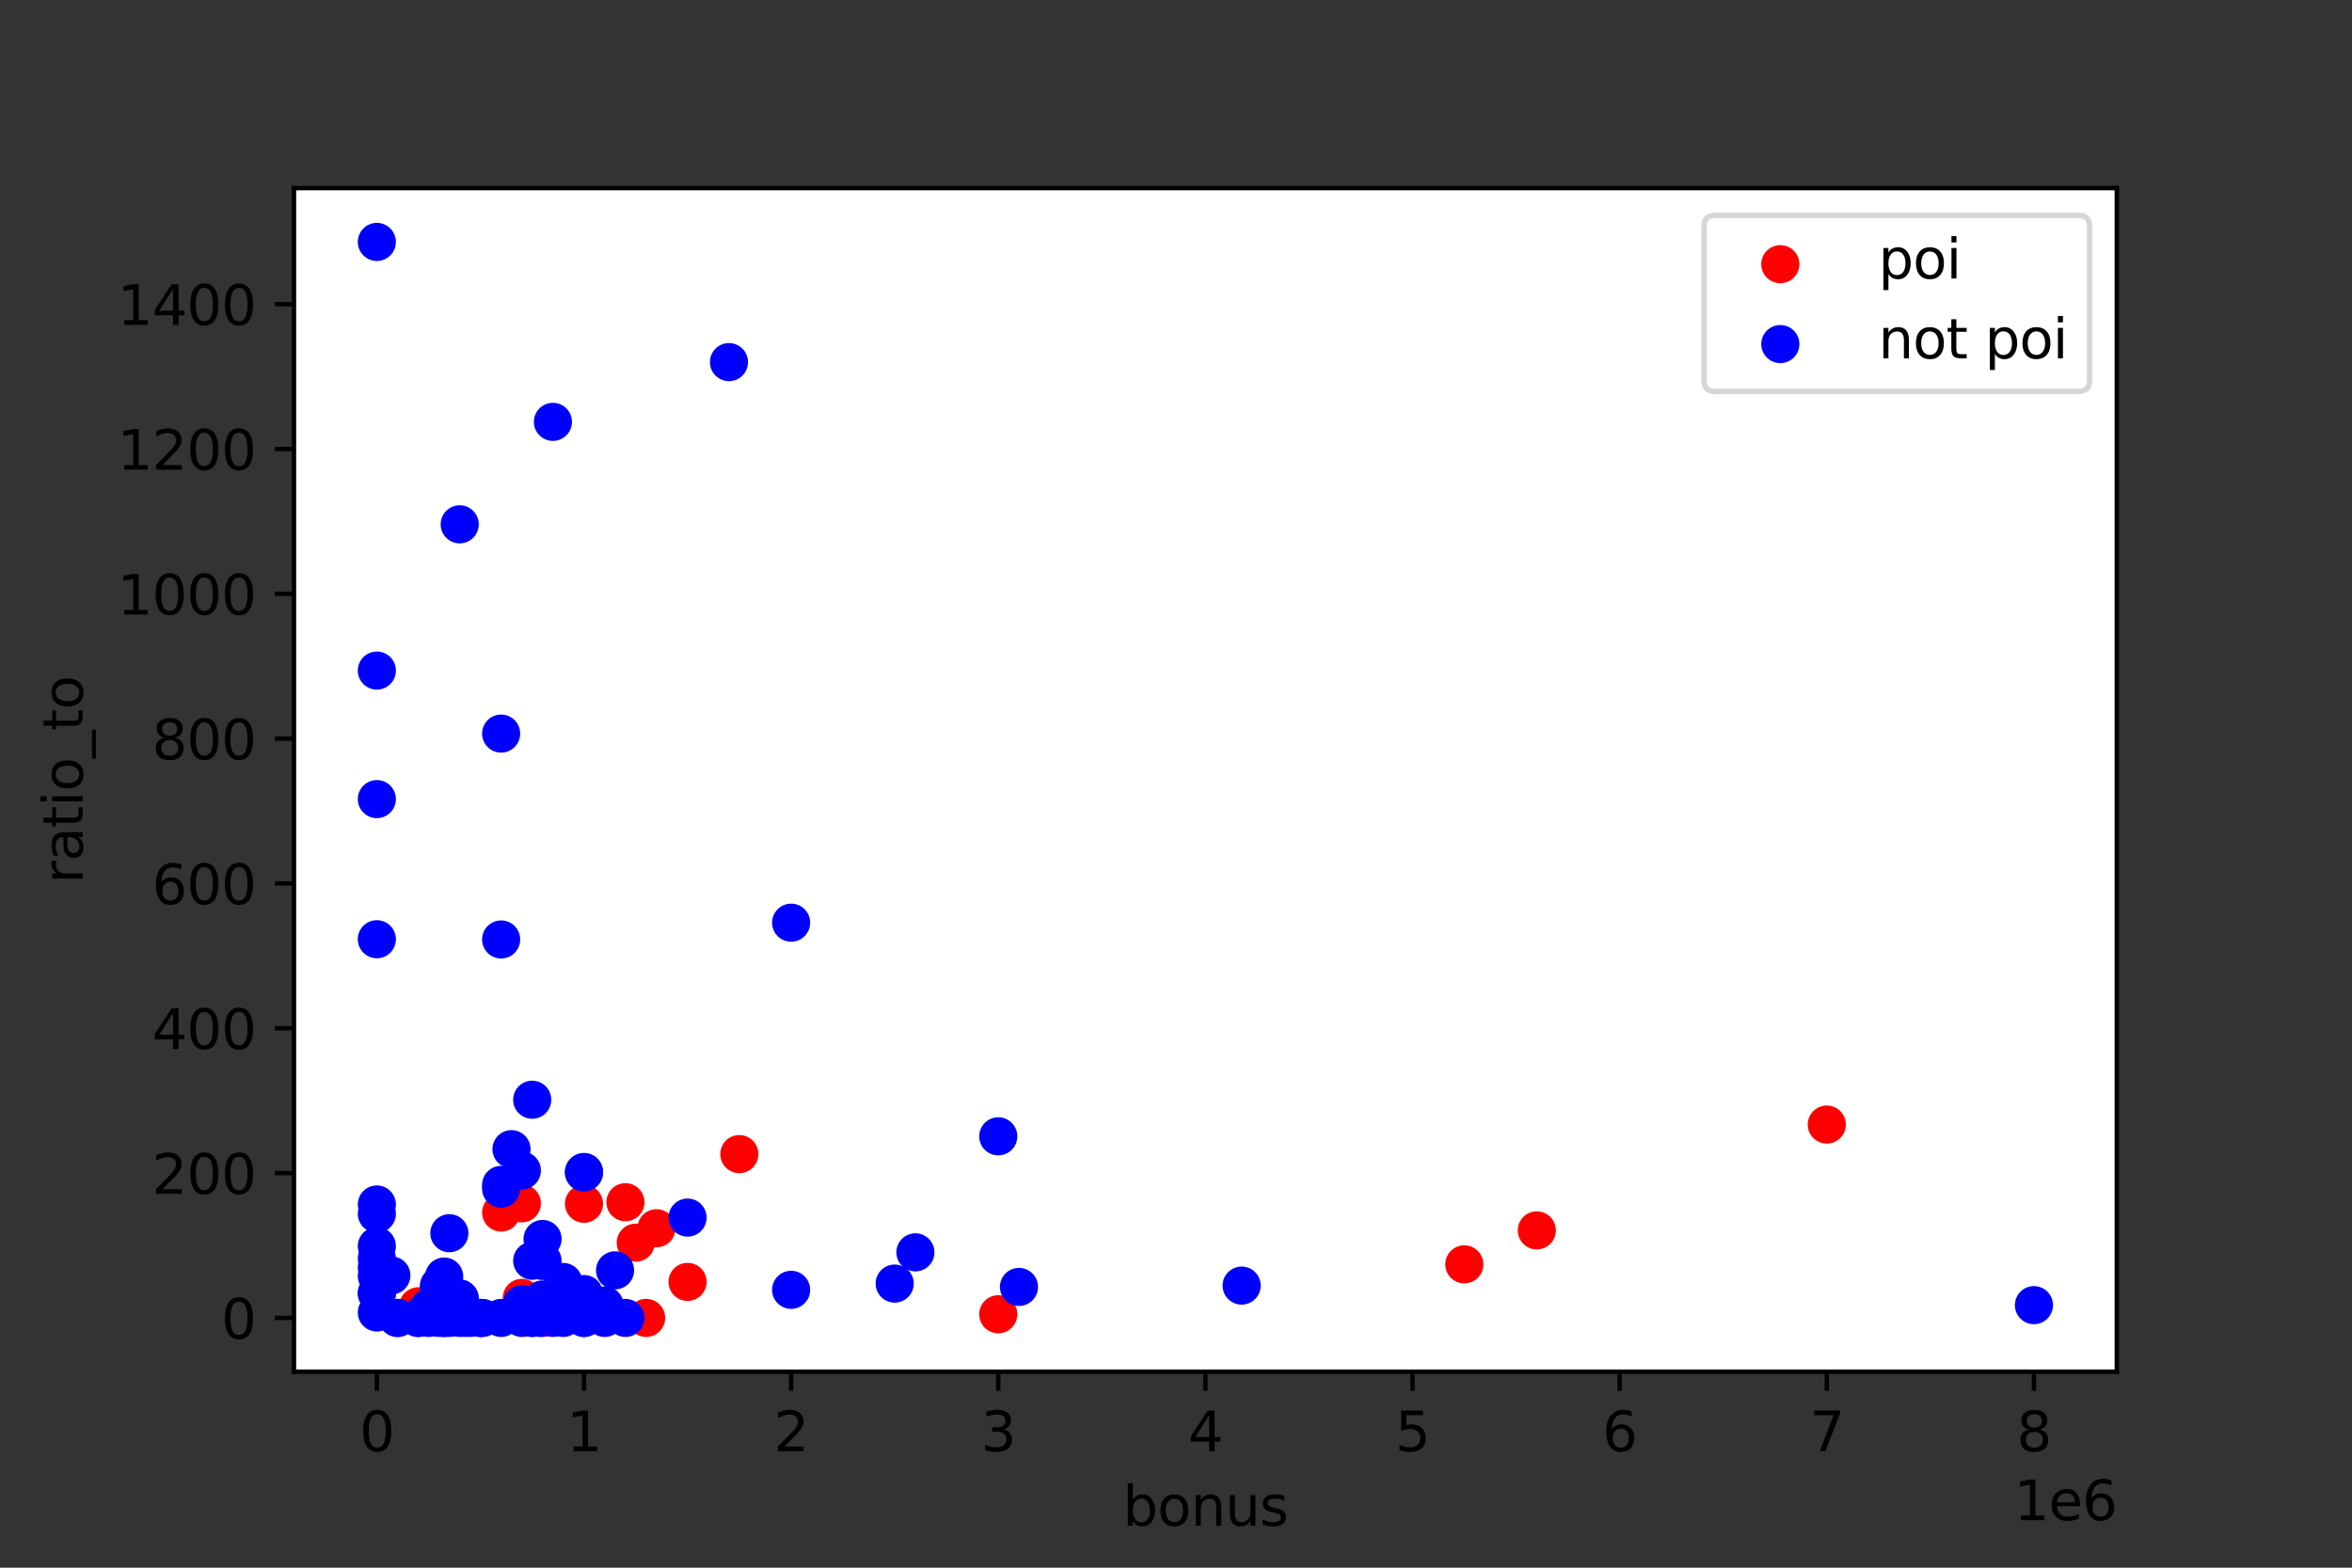 <?xml version="1.0" encoding="utf-8" standalone="no"?>
<!DOCTYPE svg PUBLIC "-//W3C//DTD SVG 1.1//EN"
  "http://www.w3.org/Graphics/SVG/1.1/DTD/svg11.dtd">
<svg height="288pt" version="1.1" viewBox="0 0 432 288" width="432pt" xmlns="http://www.w3.org/2000/svg" xmlns:xlink="http://www.w3.org/1999/xlink">
 <rect x="0" y="0" width="432" height="288" fill="#333333" stroke="none"/>
 <defs>
  <style type="text/css">*{stroke-linecap:butt;stroke-linejoin:round;}</style>
 </defs>
 <g id="figure_1">
  <g id="patch_1">
   <path d="M 0 288 
L 432 288 
L 432 0 
L 0 0 
z
" style="fill:none;"/>
  </g>
  <g id="axes_1">
   <g id="patch_2">
    <path d="M 54 252 
L 388.8 252 
L 388.8 34.56 
L 54 34.56 
z
" style="fill:#ffffff;"/>
   </g>
   <g id="PathCollection_1">
    <defs>
     <path d="M 0 3 
C 0.796 3 1.559 2.684 2.121 2.121 
C 2.684 1.559 3 0.796 3 0 
C 3 -0.796 2.684 -1.559 2.121 -2.121 
C 1.559 -2.684 0.796 -3 0 -3 
C -0.796 -3 -1.559 -2.684 -2.121 -2.121 
C -2.684 -1.559 -3 -0.796 -3 0 
C -3 0.796 -2.684 1.559 -2.121 2.121 
C -1.559 2.684 -0.796 3 0 3 
z
" id="md921c33879" style="stroke:#ff0000;"/>
    </defs>
    <g clip-path="url(#pd589faa7a1)">
     <use style="fill:#ff0000;stroke:#ff0000;" x="268.957" xlink:href="#md921c33879" y="232.274"/>
     <use style="fill:#ff0000;stroke:#ff0000;" x="120.58" xlink:href="#md921c33879" y="225.639"/>
     <use style="fill:#ff0000;stroke:#ff0000;" x="116.775" xlink:href="#md921c33879" y="228.293"/>
     <use style="fill:#ff0000;stroke:#ff0000;" x="107.264" xlink:href="#md921c33879" y="221.143"/>
     <use style="fill:#ff0000;stroke:#ff0000;" x="114.873" xlink:href="#md921c33879" y="220.857"/>
     <use style="fill:#ff0000;stroke:#ff0000;" x="183.355" xlink:href="#md921c33879" y="241.441"/>
     <use style="fill:#ff0000;stroke:#ff0000;" x="118.677" xlink:href="#md921c33879" y="242.116"/>
     <use style="fill:#ff0000;stroke:#ff0000;" x="92.045" xlink:href="#md921c33879" y="222.761"/>
     <use style="fill:#ff0000;stroke:#ff0000;" x="126.286" xlink:href="#md921c33879" y="235.497"/>
     <use style="fill:#ff0000;stroke:#ff0000;" x="95.85" xlink:href="#md921c33879" y="221.063"/>
     <use style="fill:#ff0000;stroke:#ff0000;" x="99.655" xlink:href="#md921c33879" y="242.116"/>
     <use style="fill:#ff0000;stroke:#ff0000;" x="335.536" xlink:href="#md921c33879" y="206.591"/>
     <use style="fill:#ff0000;stroke:#ff0000;" x="135.798" xlink:href="#md921c33879" y="212.02"/>
     <use style="fill:#ff0000;stroke:#ff0000;" x="95.85" xlink:href="#md921c33879" y="238.436"/>
     <use style="fill:#ff0000;stroke:#ff0000;" x="76.827" xlink:href="#md921c33879" y="239.978"/>
     <use style="fill:#ff0000;stroke:#ff0000;" x="282.273" xlink:href="#md921c33879" y="226.034"/>
    </g>
   </g>
   <g id="PathCollection_2">
    <defs>
     <path d="M 0 3 
C 0.796 3 1.559 2.684 2.121 2.121 
C 2.684 1.559 3 0.796 3 0 
C 3 -0.796 2.684 -1.559 2.121 -2.121 
C 1.559 -2.684 0.796 -3 0 -3 
C -0.796 -3 -1.559 -2.684 -2.121 -2.121 
C -2.684 -1.559 -3 -0.796 -3 0 
C -3 0.796 -2.684 1.559 -2.121 2.121 
C -1.559 2.684 -0.796 3 0 3 
z
" id="m3e1bf0d4ea" style="stroke:#0000ff;"/>
    </defs>
    <g clip-path="url(#pd589faa7a1)">
     <use style="fill:#0000ff;stroke:#0000ff;" x="228.058" xlink:href="#m3e1bf0d4ea" y="236.177"/>
     <use style="fill:#0000ff;stroke:#0000ff;" x="114.873" xlink:href="#m3e1bf0d4ea" y="242.116"/>
     <use style="fill:#0000ff;stroke:#0000ff;" x="84.436" xlink:href="#m3e1bf0d4ea" y="242.116"/>
     <use style="fill:#0000ff;stroke:#0000ff;" x="95.85" xlink:href="#m3e1bf0d4ea" y="239.595"/>
     <use style="fill:#0000ff;stroke:#0000ff;" x="78.73" xlink:href="#m3e1bf0d4ea" y="242.116"/>
     <use style="fill:#0000ff;stroke:#0000ff;" x="69.218" xlink:href="#m3e1bf0d4ea" y="172.545"/>
     <use style="fill:#0000ff;stroke:#0000ff;" x="107.264" xlink:href="#m3e1bf0d4ea" y="215.395"/>
     <use style="fill:#0000ff;stroke:#0000ff;" x="101.557" xlink:href="#m3e1bf0d4ea" y="77.5"/>
     <use style="fill:#0000ff;stroke:#0000ff;" x="69.218" xlink:href="#m3e1bf0d4ea" y="44.444"/>
     <use style="fill:#0000ff;stroke:#0000ff;" x="88.241" xlink:href="#m3e1bf0d4ea" y="242.116"/>
     <use style="fill:#0000ff;stroke:#0000ff;" x="97.752" xlink:href="#m3e1bf0d4ea" y="242.116"/>
     <use style="fill:#0000ff;stroke:#0000ff;" x="103.459" xlink:href="#m3e1bf0d4ea" y="235.516"/>
     <use style="fill:#0000ff;stroke:#0000ff;" x="80.632" xlink:href="#m3e1bf0d4ea" y="236.187"/>
     <use style="fill:#0000ff;stroke:#0000ff;" x="99.655" xlink:href="#m3e1bf0d4ea" y="238.724"/>
     <use style="fill:#0000ff;stroke:#0000ff;" x="81.583" xlink:href="#m3e1bf0d4ea" y="242.116"/>
     <use style="fill:#0000ff;stroke:#0000ff;" x="92.045" xlink:href="#m3e1bf0d4ea" y="218.372"/>
     <use style="fill:#0000ff;stroke:#0000ff;" x="99.655" xlink:href="#m3e1bf0d4ea" y="227.61"/>
     <use style="fill:#0000ff;stroke:#0000ff;" x="85.388" xlink:href="#m3e1bf0d4ea" y="242.116"/>
     <use style="fill:#0000ff;stroke:#0000ff;" x="92.045" xlink:href="#m3e1bf0d4ea" y="217.678"/>
     <use style="fill:#0000ff;stroke:#0000ff;" x="107.264" xlink:href="#m3e1bf0d4ea" y="242.116"/>
     <use style="fill:#0000ff;stroke:#0000ff;" x="71.881" xlink:href="#m3e1bf0d4ea" y="234.312"/>
     <use style="fill:#0000ff;stroke:#0000ff;" x="99.655" xlink:href="#m3e1bf0d4ea" y="231.656"/>
     <use style="fill:#0000ff;stroke:#0000ff;" x="97.752" xlink:href="#m3e1bf0d4ea" y="202.032"/>
     <use style="fill:#0000ff;stroke:#0000ff;" x="76.827" xlink:href="#m3e1bf0d4ea" y="242.116"/>
     <use style="fill:#0000ff;stroke:#0000ff;" x="82.534" xlink:href="#m3e1bf0d4ea" y="242.116"/>
     <use style="fill:#0000ff;stroke:#0000ff;" x="164.332" xlink:href="#m3e1bf0d4ea" y="235.807"/>
     <use style="fill:#0000ff;stroke:#0000ff;" x="82.534" xlink:href="#m3e1bf0d4ea" y="226.553"/>
     <use style="fill:#0000ff;stroke:#0000ff;" x="145.309" xlink:href="#m3e1bf0d4ea" y="169.508"/>
     <use style="fill:#0000ff;stroke:#0000ff;" x="88.616" xlink:href="#m3e1bf0d4ea" y="242.116"/>
     <use style="fill:#0000ff;stroke:#0000ff;" x="101.557" xlink:href="#m3e1bf0d4ea" y="241.087"/>
     <use style="fill:#0000ff;stroke:#0000ff;" x="97.752" xlink:href="#m3e1bf0d4ea" y="242.116"/>
     <use style="fill:#0000ff;stroke:#0000ff;" x="112.97" xlink:href="#m3e1bf0d4ea" y="233.374"/>
     <use style="fill:#0000ff;stroke:#0000ff;" x="69.218" xlink:href="#m3e1bf0d4ea" y="231.227"/>
     <use style="fill:#0000ff;stroke:#0000ff;" x="69.218" xlink:href="#m3e1bf0d4ea" y="232.843"/>
     <use style="fill:#0000ff;stroke:#0000ff;" x="95.85" xlink:href="#m3e1bf0d4ea" y="242.116"/>
     <use style="fill:#0000ff;stroke:#0000ff;" x="133.895" xlink:href="#m3e1bf0d4ea" y="66.526"/>
     <use style="fill:#0000ff;stroke:#0000ff;" x="69.218" xlink:href="#m3e1bf0d4ea" y="221.276"/>
     <use style="fill:#0000ff;stroke:#0000ff;" x="69.218" xlink:href="#m3e1bf0d4ea" y="222.988"/>
     <use style="fill:#0000ff;stroke:#0000ff;" x="69.218" xlink:href="#m3e1bf0d4ea" y="241.115"/>
     <use style="fill:#0000ff;stroke:#0000ff;" x="69.218" xlink:href="#m3e1bf0d4ea" y="228.92"/>
     <use style="fill:#0000ff;stroke:#0000ff;" x="78.73" xlink:href="#m3e1bf0d4ea" y="240.31"/>
     <use style="fill:#0000ff;stroke:#0000ff;" x="84.436" xlink:href="#m3e1bf0d4ea" y="238.533"/>
     <use style="fill:#0000ff;stroke:#0000ff;" x="107.264" xlink:href="#m3e1bf0d4ea" y="237.732"/>
     <use style="fill:#0000ff;stroke:#0000ff;" x="187.159" xlink:href="#m3e1bf0d4ea" y="236.422"/>
     <use style="fill:#0000ff;stroke:#0000ff;" x="373.582" xlink:href="#m3e1bf0d4ea" y="239.767"/>
     <use style="fill:#0000ff;stroke:#0000ff;" x="107.264" xlink:href="#m3e1bf0d4ea" y="215.303"/>
     <use style="fill:#0000ff;stroke:#0000ff;" x="76.827" xlink:href="#m3e1bf0d4ea" y="242.116"/>
     <use style="fill:#0000ff;stroke:#0000ff;" x="69.218" xlink:href="#m3e1bf0d4ea" y="146.805"/>
     <use style="fill:#0000ff;stroke:#0000ff;" x="103.459" xlink:href="#m3e1bf0d4ea" y="242.116"/>
     <use style="fill:#0000ff;stroke:#0000ff;" x="111.068" xlink:href="#m3e1bf0d4ea" y="239.834"/>
     <use style="fill:#0000ff;stroke:#0000ff;" x="69.218" xlink:href="#m3e1bf0d4ea" y="123.193"/>
     <use style="fill:#0000ff;stroke:#0000ff;" x="168.136" xlink:href="#m3e1bf0d4ea" y="230.068"/>
     <use style="fill:#0000ff;stroke:#0000ff;" x="92.045" xlink:href="#m3e1bf0d4ea" y="134.767"/>
     <use style="fill:#0000ff;stroke:#0000ff;" x="81.583" xlink:href="#m3e1bf0d4ea" y="242.116"/>
     <use style="fill:#0000ff;stroke:#0000ff;" x="111.068" xlink:href="#m3e1bf0d4ea" y="242.116"/>
     <use style="fill:#0000ff;stroke:#0000ff;" x="84.436" xlink:href="#m3e1bf0d4ea" y="96.323"/>
     <use style="fill:#0000ff;stroke:#0000ff;" x="97.752" xlink:href="#m3e1bf0d4ea" y="231.616"/>
     <use style="fill:#0000ff;stroke:#0000ff;" x="107.264" xlink:href="#m3e1bf0d4ea" y="242.116"/>
     <use style="fill:#0000ff;stroke:#0000ff;" x="80.632" xlink:href="#m3e1bf0d4ea" y="242.116"/>
     <use style="fill:#0000ff;stroke:#0000ff;" x="84.436" xlink:href="#m3e1bf0d4ea" y="238.685"/>
     <use style="fill:#0000ff;stroke:#0000ff;" x="69.218" xlink:href="#m3e1bf0d4ea" y="234.401"/>
     <use style="fill:#0000ff;stroke:#0000ff;" x="69.218" xlink:href="#m3e1bf0d4ea" y="237.58"/>
     <use style="fill:#0000ff;stroke:#0000ff;" x="73.023" xlink:href="#m3e1bf0d4ea" y="242.116"/>
     <use style="fill:#0000ff;stroke:#0000ff;" x="145.309" xlink:href="#m3e1bf0d4ea" y="236.954"/>
     <use style="fill:#0000ff;stroke:#0000ff;" x="93.948" xlink:href="#m3e1bf0d4ea" y="211.114"/>
     <use style="fill:#0000ff;stroke:#0000ff;" x="92.045" xlink:href="#m3e1bf0d4ea" y="172.589"/>
     <use style="fill:#0000ff;stroke:#0000ff;" x="69.218" xlink:href="#m3e1bf0d4ea" y="237.586"/>
     <use style="fill:#0000ff;stroke:#0000ff;" x="126.286" xlink:href="#m3e1bf0d4ea" y="223.684"/>
     <use style="fill:#0000ff;stroke:#0000ff;" x="88.241" xlink:href="#m3e1bf0d4ea" y="242.116"/>
     <use style="fill:#0000ff;stroke:#0000ff;" x="73.023" xlink:href="#m3e1bf0d4ea" y="242.116"/>
     <use style="fill:#0000ff;stroke:#0000ff;" x="95.85" xlink:href="#m3e1bf0d4ea" y="215.031"/>
     <use style="fill:#0000ff;stroke:#0000ff;" x="92.045" xlink:href="#m3e1bf0d4ea" y="242.116"/>
     <use style="fill:#0000ff;stroke:#0000ff;" x="80.632" xlink:href="#m3e1bf0d4ea" y="236.554"/>
     <use style="fill:#0000ff;stroke:#0000ff;" x="99.227" xlink:href="#m3e1bf0d4ea" y="242.116"/>
     <use style="fill:#0000ff;stroke:#0000ff;" x="101.557" xlink:href="#m3e1bf0d4ea" y="242.116"/>
     <use style="fill:#0000ff;stroke:#0000ff;" x="81.583" xlink:href="#m3e1bf0d4ea" y="234.515"/>
     <use style="fill:#0000ff;stroke:#0000ff;" x="183.355" xlink:href="#m3e1bf0d4ea" y="208.755"/>
     <use style="fill:#0000ff;stroke:#0000ff;" x="86.339" xlink:href="#m3e1bf0d4ea" y="242.116"/>
    </g>
   </g>
   <g id="matplotlib.axis_1">
    <g id="xtick_1">
     <g id="line2d_1">
      <defs>
       <path d="M 0 0 
L 0 3.5 
" id="m3ff1ecad33" style="stroke:#000000;stroke-width:0.8;"/>
      </defs>
      <g>
       <use style="stroke:#000000;stroke-width:0.8;" x="69.218" xlink:href="#m3ff1ecad33" y="252"/>
      </g>
     </g>
     <g id="text_1">
      <!-- 0 -->
      <g transform="translate(66.037 266.598)scale(0.1 -0.1)">
       <defs>
        <path d="M 2034 4250 
Q 1547 4250 1301 3770 
Q 1056 3291 1056 2328 
Q 1056 1369 1301 889 
Q 1547 409 2034 409 
Q 2525 409 2770 889 
Q 3016 1369 3016 2328 
Q 3016 3291 2770 3770 
Q 2525 4250 2034 4250 
z
M 2034 4750 
Q 2819 4750 3233 4129 
Q 3647 3509 3647 2328 
Q 3647 1150 3233 529 
Q 2819 -91 2034 -91 
Q 1250 -91 836 529 
Q 422 1150 422 2328 
Q 422 3509 836 4129 
Q 1250 4750 2034 4750 
z
" id="DejaVuSans-30" transform="scale(0.016)"/>
       </defs>
       <use xlink:href="#DejaVuSans-30"/>
      </g>
     </g>
    </g>
    <g id="xtick_2">
     <g id="line2d_2">
      <g>
       <use style="stroke:#000000;stroke-width:0.8;" x="107.264" xlink:href="#m3ff1ecad33" y="252"/>
      </g>
     </g>
     <g id="text_2">
      <!-- 1 -->
      <g transform="translate(104.082 266.598)scale(0.1 -0.1)">
       <defs>
        <path d="M 794 531 
L 1825 531 
L 1825 4091 
L 703 3866 
L 703 4441 
L 1819 4666 
L 2450 4666 
L 2450 531 
L 3481 531 
L 3481 0 
L 794 0 
L 794 531 
z
" id="DejaVuSans-31" transform="scale(0.016)"/>
       </defs>
       <use xlink:href="#DejaVuSans-31"/>
      </g>
     </g>
    </g>
    <g id="xtick_3">
     <g id="line2d_3">
      <g>
       <use style="stroke:#000000;stroke-width:0.8;" x="145.309" xlink:href="#m3ff1ecad33" y="252"/>
      </g>
     </g>
     <g id="text_3">
      <!-- 2 -->
      <g transform="translate(142.128 266.598)scale(0.1 -0.1)">
       <defs>
        <path d="M 1228 531 
L 3431 531 
L 3431 0 
L 469 0 
L 469 531 
Q 828 903 1448 1529 
Q 2069 2156 2228 2338 
Q 2531 2678 2651 2914 
Q 2772 3150 2772 3378 
Q 2772 3750 2511 3984 
Q 2250 4219 1831 4219 
Q 1534 4219 1204 4116 
Q 875 4013 500 3803 
L 500 4441 
Q 881 4594 1212 4672 
Q 1544 4750 1819 4750 
Q 2544 4750 2975 4387 
Q 3406 4025 3406 3419 
Q 3406 3131 3298 2873 
Q 3191 2616 2906 2266 
Q 2828 2175 2409 1742 
Q 1991 1309 1228 531 
z
" id="DejaVuSans-32" transform="scale(0.016)"/>
       </defs>
       <use xlink:href="#DejaVuSans-32"/>
      </g>
     </g>
    </g>
    <g id="xtick_4">
     <g id="line2d_4">
      <g>
       <use style="stroke:#000000;stroke-width:0.8;" x="183.355" xlink:href="#m3ff1ecad33" y="252"/>
      </g>
     </g>
     <g id="text_4">
      <!-- 3 -->
      <g transform="translate(180.173 266.598)scale(0.1 -0.1)">
       <defs>
        <path d="M 2597 2516 
Q 3050 2419 3304 2112 
Q 3559 1806 3559 1356 
Q 3559 666 3084 287 
Q 2609 -91 1734 -91 
Q 1441 -91 1130 -33 
Q 819 25 488 141 
L 488 750 
Q 750 597 1062 519 
Q 1375 441 1716 441 
Q 2309 441 2620 675 
Q 2931 909 2931 1356 
Q 2931 1769 2642 2001 
Q 2353 2234 1838 2234 
L 1294 2234 
L 1294 2753 
L 1863 2753 
Q 2328 2753 2575 2939 
Q 2822 3125 2822 3475 
Q 2822 3834 2567 4026 
Q 2313 4219 1838 4219 
Q 1578 4219 1281 4162 
Q 984 4106 628 3988 
L 628 4550 
Q 988 4650 1302 4700 
Q 1616 4750 1894 4750 
Q 2613 4750 3031 4423 
Q 3450 4097 3450 3541 
Q 3450 3153 3228 2886 
Q 3006 2619 2597 2516 
z
" id="DejaVuSans-33" transform="scale(0.016)"/>
       </defs>
       <use xlink:href="#DejaVuSans-33"/>
      </g>
     </g>
    </g>
    <g id="xtick_5">
     <g id="line2d_5">
      <g>
       <use style="stroke:#000000;stroke-width:0.8;" x="221.4" xlink:href="#m3ff1ecad33" y="252"/>
      </g>
     </g>
     <g id="text_5">
      <!-- 4 -->
      <g transform="translate(218.219 266.598)scale(0.1 -0.1)">
       <defs>
        <path d="M 2419 4116 
L 825 1625 
L 2419 1625 
L 2419 4116 
z
M 2253 4666 
L 3047 4666 
L 3047 1625 
L 3713 1625 
L 3713 1100 
L 3047 1100 
L 3047 0 
L 2419 0 
L 2419 1100 
L 313 1100 
L 313 1709 
L 2253 4666 
z
" id="DejaVuSans-34" transform="scale(0.016)"/>
       </defs>
       <use xlink:href="#DejaVuSans-34"/>
      </g>
     </g>
    </g>
    <g id="xtick_6">
     <g id="line2d_6">
      <g>
       <use style="stroke:#000000;stroke-width:0.8;" x="259.445" xlink:href="#m3ff1ecad33" y="252"/>
      </g>
     </g>
     <g id="text_6">
      <!-- 5 -->
      <g transform="translate(256.264 266.598)scale(0.1 -0.1)">
       <defs>
        <path d="M 691 4666 
L 3169 4666 
L 3169 4134 
L 1269 4134 
L 1269 2991 
Q 1406 3038 1543 3061 
Q 1681 3084 1819 3084 
Q 2600 3084 3056 2656 
Q 3513 2228 3513 1497 
Q 3513 744 3044 326 
Q 2575 -91 1722 -91 
Q 1428 -91 1123 -41 
Q 819 9 494 109 
L 494 744 
Q 775 591 1075 516 
Q 1375 441 1709 441 
Q 2250 441 2565 725 
Q 2881 1009 2881 1497 
Q 2881 1984 2565 2268 
Q 2250 2553 1709 2553 
Q 1456 2553 1204 2497 
Q 953 2441 691 2322 
L 691 4666 
z
" id="DejaVuSans-35" transform="scale(0.016)"/>
       </defs>
       <use xlink:href="#DejaVuSans-35"/>
      </g>
     </g>
    </g>
    <g id="xtick_7">
     <g id="line2d_7">
      <g>
       <use style="stroke:#000000;stroke-width:0.8;" x="297.491" xlink:href="#m3ff1ecad33" y="252"/>
      </g>
     </g>
     <g id="text_7">
      <!-- 6 -->
      <g transform="translate(294.31 266.598)scale(0.1 -0.1)">
       <defs>
        <path d="M 2113 2584 
Q 1688 2584 1439 2293 
Q 1191 2003 1191 1497 
Q 1191 994 1439 701 
Q 1688 409 2113 409 
Q 2538 409 2786 701 
Q 3034 994 3034 1497 
Q 3034 2003 2786 2293 
Q 2538 2584 2113 2584 
z
M 3366 4563 
L 3366 3988 
Q 3128 4100 2886 4159 
Q 2644 4219 2406 4219 
Q 1781 4219 1451 3797 
Q 1122 3375 1075 2522 
Q 1259 2794 1537 2939 
Q 1816 3084 2150 3084 
Q 2853 3084 3261 2657 
Q 3669 2231 3669 1497 
Q 3669 778 3244 343 
Q 2819 -91 2113 -91 
Q 1303 -91 875 529 
Q 447 1150 447 2328 
Q 447 3434 972 4092 
Q 1497 4750 2381 4750 
Q 2619 4750 2861 4703 
Q 3103 4656 3366 4563 
z
" id="DejaVuSans-36" transform="scale(0.016)"/>
       </defs>
       <use xlink:href="#DejaVuSans-36"/>
      </g>
     </g>
    </g>
    <g id="xtick_8">
     <g id="line2d_8">
      <g>
       <use style="stroke:#000000;stroke-width:0.8;" x="335.536" xlink:href="#m3ff1ecad33" y="252"/>
      </g>
     </g>
     <g id="text_8">
      <!-- 7 -->
      <g transform="translate(332.355 266.598)scale(0.1 -0.1)">
       <defs>
        <path d="M 525 4666 
L 3525 4666 
L 3525 4397 
L 1831 0 
L 1172 0 
L 2766 4134 
L 525 4134 
L 525 4666 
z
" id="DejaVuSans-37" transform="scale(0.016)"/>
       </defs>
       <use xlink:href="#DejaVuSans-37"/>
      </g>
     </g>
    </g>
    <g id="xtick_9">
     <g id="line2d_9">
      <g>
       <use style="stroke:#000000;stroke-width:0.8;" x="373.582" xlink:href="#m3ff1ecad33" y="252"/>
      </g>
     </g>
     <g id="text_9">
      <!-- 8 -->
      <g transform="translate(370.401 266.598)scale(0.1 -0.1)">
       <defs>
        <path d="M 2034 2216 
Q 1584 2216 1326 1975 
Q 1069 1734 1069 1313 
Q 1069 891 1326 650 
Q 1584 409 2034 409 
Q 2484 409 2743 651 
Q 3003 894 3003 1313 
Q 3003 1734 2745 1975 
Q 2488 2216 2034 2216 
z
M 1403 2484 
Q 997 2584 770 2862 
Q 544 3141 544 3541 
Q 544 4100 942 4425 
Q 1341 4750 2034 4750 
Q 2731 4750 3128 4425 
Q 3525 4100 3525 3541 
Q 3525 3141 3298 2862 
Q 3072 2584 2669 2484 
Q 3125 2378 3379 2068 
Q 3634 1759 3634 1313 
Q 3634 634 3220 271 
Q 2806 -91 2034 -91 
Q 1263 -91 848 271 
Q 434 634 434 1313 
Q 434 1759 690 2068 
Q 947 2378 1403 2484 
z
M 1172 3481 
Q 1172 3119 1398 2916 
Q 1625 2713 2034 2713 
Q 2441 2713 2670 2916 
Q 2900 3119 2900 3481 
Q 2900 3844 2670 4047 
Q 2441 4250 2034 4250 
Q 1625 4250 1398 4047 
Q 1172 3844 1172 3481 
z
" id="DejaVuSans-38" transform="scale(0.016)"/>
       </defs>
       <use xlink:href="#DejaVuSans-38"/>
      </g>
     </g>
    </g>
    <g id="text_10">
     <!-- bonus -->
     <g transform="translate(206.224 280.277)scale(0.1 -0.1)">
      <defs>
       <path d="M 3116 1747 
Q 3116 2381 2855 2742 
Q 2594 3103 2138 3103 
Q 1681 3103 1420 2742 
Q 1159 2381 1159 1747 
Q 1159 1113 1420 752 
Q 1681 391 2138 391 
Q 2594 391 2855 752 
Q 3116 1113 3116 1747 
z
M 1159 2969 
Q 1341 3281 1617 3432 
Q 1894 3584 2278 3584 
Q 2916 3584 3314 3078 
Q 3713 2572 3713 1747 
Q 3713 922 3314 415 
Q 2916 -91 2278 -91 
Q 1894 -91 1617 61 
Q 1341 213 1159 525 
L 1159 0 
L 581 0 
L 581 4863 
L 1159 4863 
L 1159 2969 
z
" id="DejaVuSans-62" transform="scale(0.016)"/>
       <path d="M 1959 3097 
Q 1497 3097 1228 2736 
Q 959 2375 959 1747 
Q 959 1119 1226 758 
Q 1494 397 1959 397 
Q 2419 397 2687 759 
Q 2956 1122 2956 1747 
Q 2956 2369 2687 2733 
Q 2419 3097 1959 3097 
z
M 1959 3584 
Q 2709 3584 3137 3096 
Q 3566 2609 3566 1747 
Q 3566 888 3137 398 
Q 2709 -91 1959 -91 
Q 1206 -91 779 398 
Q 353 888 353 1747 
Q 353 2609 779 3096 
Q 1206 3584 1959 3584 
z
" id="DejaVuSans-6f" transform="scale(0.016)"/>
       <path d="M 3513 2113 
L 3513 0 
L 2938 0 
L 2938 2094 
Q 2938 2591 2744 2837 
Q 2550 3084 2163 3084 
Q 1697 3084 1428 2787 
Q 1159 2491 1159 1978 
L 1159 0 
L 581 0 
L 581 3500 
L 1159 3500 
L 1159 2956 
Q 1366 3272 1645 3428 
Q 1925 3584 2291 3584 
Q 2894 3584 3203 3211 
Q 3513 2838 3513 2113 
z
" id="DejaVuSans-6e" transform="scale(0.016)"/>
       <path d="M 544 1381 
L 544 3500 
L 1119 3500 
L 1119 1403 
Q 1119 906 1312 657 
Q 1506 409 1894 409 
Q 2359 409 2629 706 
Q 2900 1003 2900 1516 
L 2900 3500 
L 3475 3500 
L 3475 0 
L 2900 0 
L 2900 538 
Q 2691 219 2414 64 
Q 2138 -91 1772 -91 
Q 1169 -91 856 284 
Q 544 659 544 1381 
z
M 1991 3584 
L 1991 3584 
z
" id="DejaVuSans-75" transform="scale(0.016)"/>
       <path d="M 2834 3397 
L 2834 2853 
Q 2591 2978 2328 3040 
Q 2066 3103 1784 3103 
Q 1356 3103 1142 2972 
Q 928 2841 928 2578 
Q 928 2378 1081 2264 
Q 1234 2150 1697 2047 
L 1894 2003 
Q 2506 1872 2764 1633 
Q 3022 1394 3022 966 
Q 3022 478 2636 193 
Q 2250 -91 1575 -91 
Q 1294 -91 989 -36 
Q 684 19 347 128 
L 347 722 
Q 666 556 975 473 
Q 1284 391 1588 391 
Q 1994 391 2212 530 
Q 2431 669 2431 922 
Q 2431 1156 2273 1281 
Q 2116 1406 1581 1522 
L 1381 1569 
Q 847 1681 609 1914 
Q 372 2147 372 2553 
Q 372 3047 722 3315 
Q 1072 3584 1716 3584 
Q 2034 3584 2315 3537 
Q 2597 3491 2834 3397 
z
" id="DejaVuSans-73" transform="scale(0.016)"/>
      </defs>
      <use xlink:href="#DejaVuSans-62"/>
      <use x="63.477" xlink:href="#DejaVuSans-6f"/>
      <use x="124.658" xlink:href="#DejaVuSans-6e"/>
      <use x="188.037" xlink:href="#DejaVuSans-75"/>
      <use x="251.416" xlink:href="#DejaVuSans-73"/>
     </g>
    </g>
    <g id="text_11">
     <!-- 1e6 -->
     <g transform="translate(369.922 279.277)scale(0.1 -0.1)">
      <defs>
       <path d="M 3597 1894 
L 3597 1613 
L 953 1613 
Q 991 1019 1311 708 
Q 1631 397 2203 397 
Q 2534 397 2845 478 
Q 3156 559 3463 722 
L 3463 178 
Q 3153 47 2828 -22 
Q 2503 -91 2169 -91 
Q 1331 -91 842 396 
Q 353 884 353 1716 
Q 353 2575 817 3079 
Q 1281 3584 2069 3584 
Q 2775 3584 3186 3129 
Q 3597 2675 3597 1894 
z
M 3022 2063 
Q 3016 2534 2758 2815 
Q 2500 3097 2075 3097 
Q 1594 3097 1305 2825 
Q 1016 2553 972 2059 
L 3022 2063 
z
" id="DejaVuSans-65" transform="scale(0.016)"/>
      </defs>
      <use xlink:href="#DejaVuSans-31"/>
      <use x="63.623" xlink:href="#DejaVuSans-65"/>
      <use x="125.146" xlink:href="#DejaVuSans-36"/>
     </g>
    </g>
   </g>
   <g id="matplotlib.axis_2">
    <g id="ytick_1">
     <g id="line2d_10">
      <defs>
       <path d="M 0 0 
L -3.5 0 
" id="m762e4ad3b1" style="stroke:#000000;stroke-width:0.8;"/>
      </defs>
      <g>
       <use style="stroke:#000000;stroke-width:0.8;" x="54" xlink:href="#m762e4ad3b1" y="242.116"/>
      </g>
     </g>
     <g id="text_12">
      <!-- 0 -->
      <g transform="translate(40.638 245.916)scale(0.1 -0.1)">
       <use xlink:href="#DejaVuSans-30"/>
      </g>
     </g>
    </g>
    <g id="ytick_2">
     <g id="line2d_11">
      <g>
       <use style="stroke:#000000;stroke-width:0.8;" x="54" xlink:href="#m762e4ad3b1" y="215.512"/>
      </g>
     </g>
     <g id="text_13">
      <!-- 200 -->
      <g transform="translate(27.913 219.311)scale(0.1 -0.1)">
       <use xlink:href="#DejaVuSans-32"/>
       <use x="63.623" xlink:href="#DejaVuSans-30"/>
       <use x="127.246" xlink:href="#DejaVuSans-30"/>
      </g>
     </g>
    </g>
    <g id="ytick_3">
     <g id="line2d_12">
      <g>
       <use style="stroke:#000000;stroke-width:0.8;" x="54" xlink:href="#m762e4ad3b1" y="188.907"/>
      </g>
     </g>
     <g id="text_14">
      <!-- 400 -->
      <g transform="translate(27.913 192.706)scale(0.1 -0.1)">
       <use xlink:href="#DejaVuSans-34"/>
       <use x="63.623" xlink:href="#DejaVuSans-30"/>
       <use x="127.246" xlink:href="#DejaVuSans-30"/>
      </g>
     </g>
    </g>
    <g id="ytick_4">
     <g id="line2d_13">
      <g>
       <use style="stroke:#000000;stroke-width:0.8;" x="54" xlink:href="#m762e4ad3b1" y="162.302"/>
      </g>
     </g>
     <g id="text_15">
      <!-- 600 -->
      <g transform="translate(27.913 166.102)scale(0.1 -0.1)">
       <use xlink:href="#DejaVuSans-36"/>
       <use x="63.623" xlink:href="#DejaVuSans-30"/>
       <use x="127.246" xlink:href="#DejaVuSans-30"/>
      </g>
     </g>
    </g>
    <g id="ytick_5">
     <g id="line2d_14">
      <g>
       <use style="stroke:#000000;stroke-width:0.8;" x="54" xlink:href="#m762e4ad3b1" y="135.698"/>
      </g>
     </g>
     <g id="text_16">
      <!-- 800 -->
      <g transform="translate(27.913 139.497)scale(0.1 -0.1)">
       <use xlink:href="#DejaVuSans-38"/>
       <use x="63.623" xlink:href="#DejaVuSans-30"/>
       <use x="127.246" xlink:href="#DejaVuSans-30"/>
      </g>
     </g>
    </g>
    <g id="ytick_6">
     <g id="line2d_15">
      <g>
       <use style="stroke:#000000;stroke-width:0.8;" x="54" xlink:href="#m762e4ad3b1" y="109.093"/>
      </g>
     </g>
     <g id="text_17">
      <!-- 1000 -->
      <g transform="translate(21.55 112.892)scale(0.1 -0.1)">
       <use xlink:href="#DejaVuSans-31"/>
       <use x="63.623" xlink:href="#DejaVuSans-30"/>
       <use x="127.246" xlink:href="#DejaVuSans-30"/>
       <use x="190.869" xlink:href="#DejaVuSans-30"/>
      </g>
     </g>
    </g>
    <g id="ytick_7">
     <g id="line2d_16">
      <g>
       <use style="stroke:#000000;stroke-width:0.8;" x="54" xlink:href="#m762e4ad3b1" y="82.488"/>
      </g>
     </g>
     <g id="text_18">
      <!-- 1200 -->
      <g transform="translate(21.55 86.288)scale(0.1 -0.1)">
       <use xlink:href="#DejaVuSans-31"/>
       <use x="63.623" xlink:href="#DejaVuSans-32"/>
       <use x="127.246" xlink:href="#DejaVuSans-30"/>
       <use x="190.869" xlink:href="#DejaVuSans-30"/>
      </g>
     </g>
    </g>
    <g id="ytick_8">
     <g id="line2d_17">
      <g>
       <use style="stroke:#000000;stroke-width:0.8;" x="54" xlink:href="#m762e4ad3b1" y="55.884"/>
      </g>
     </g>
     <g id="text_19">
      <!-- 1400 -->
      <g transform="translate(21.55 59.683)scale(0.1 -0.1)">
       <use xlink:href="#DejaVuSans-31"/>
       <use x="63.623" xlink:href="#DejaVuSans-34"/>
       <use x="127.246" xlink:href="#DejaVuSans-30"/>
       <use x="190.869" xlink:href="#DejaVuSans-30"/>
      </g>
     </g>
    </g>
    <g id="text_20">
     <!-- ratio_to -->
     <g transform="translate(15.192 162.328)rotate(-90)scale(0.1 -0.1)">
      <defs>
       <path d="M 2631 2963 
Q 2534 3019 2420 3045 
Q 2306 3072 2169 3072 
Q 1681 3072 1420 2755 
Q 1159 2438 1159 1844 
L 1159 0 
L 581 0 
L 581 3500 
L 1159 3500 
L 1159 2956 
Q 1341 3275 1631 3429 
Q 1922 3584 2338 3584 
Q 2397 3584 2469 3576 
Q 2541 3569 2628 3553 
L 2631 2963 
z
" id="DejaVuSans-72" transform="scale(0.016)"/>
       <path d="M 2194 1759 
Q 1497 1759 1228 1600 
Q 959 1441 959 1056 
Q 959 750 1161 570 
Q 1363 391 1709 391 
Q 2188 391 2477 730 
Q 2766 1069 2766 1631 
L 2766 1759 
L 2194 1759 
z
M 3341 1997 
L 3341 0 
L 2766 0 
L 2766 531 
Q 2569 213 2275 61 
Q 1981 -91 1556 -91 
Q 1019 -91 701 211 
Q 384 513 384 1019 
Q 384 1609 779 1909 
Q 1175 2209 1959 2209 
L 2766 2209 
L 2766 2266 
Q 2766 2663 2505 2880 
Q 2244 3097 1772 3097 
Q 1472 3097 1187 3025 
Q 903 2953 641 2809 
L 641 3341 
Q 956 3463 1253 3523 
Q 1550 3584 1831 3584 
Q 2591 3584 2966 3190 
Q 3341 2797 3341 1997 
z
" id="DejaVuSans-61" transform="scale(0.016)"/>
       <path d="M 1172 4494 
L 1172 3500 
L 2356 3500 
L 2356 3053 
L 1172 3053 
L 1172 1153 
Q 1172 725 1289 603 
Q 1406 481 1766 481 
L 2356 481 
L 2356 0 
L 1766 0 
Q 1100 0 847 248 
Q 594 497 594 1153 
L 594 3053 
L 172 3053 
L 172 3500 
L 594 3500 
L 594 4494 
L 1172 4494 
z
" id="DejaVuSans-74" transform="scale(0.016)"/>
       <path d="M 603 3500 
L 1178 3500 
L 1178 0 
L 603 0 
L 603 3500 
z
M 603 4863 
L 1178 4863 
L 1178 4134 
L 603 4134 
L 603 4863 
z
" id="DejaVuSans-69" transform="scale(0.016)"/>
       <path d="M 3263 -1063 
L 3263 -1509 
L -63 -1509 
L -63 -1063 
L 3263 -1063 
z
" id="DejaVuSans-5f" transform="scale(0.016)"/>
      </defs>
      <use xlink:href="#DejaVuSans-72"/>
      <use x="41.113" xlink:href="#DejaVuSans-61"/>
      <use x="102.393" xlink:href="#DejaVuSans-74"/>
      <use x="141.602" xlink:href="#DejaVuSans-69"/>
      <use x="169.385" xlink:href="#DejaVuSans-6f"/>
      <use x="230.566" xlink:href="#DejaVuSans-5f"/>
      <use x="280.566" xlink:href="#DejaVuSans-74"/>
      <use x="319.775" xlink:href="#DejaVuSans-6f"/>
     </g>
    </g>
   </g>
   <g id="patch_3">
    <path d="M 54 252 
L 54 34.56 
" style="fill:none;stroke:#000000;stroke-linecap:square;stroke-linejoin:miter;stroke-width:0.8;"/>
   </g>
   <g id="patch_4">
    <path d="M 388.8 252 
L 388.8 34.56 
" style="fill:none;stroke:#000000;stroke-linecap:square;stroke-linejoin:miter;stroke-width:0.8;"/>
   </g>
   <g id="patch_5">
    <path d="M 54 252 
L 388.8 252 
" style="fill:none;stroke:#000000;stroke-linecap:square;stroke-linejoin:miter;stroke-width:0.8;"/>
   </g>
   <g id="patch_6">
    <path d="M 54 34.56 
L 388.8 34.56 
" style="fill:none;stroke:#000000;stroke-linecap:square;stroke-linejoin:miter;stroke-width:0.8;"/>
   </g>
   <g id="legend_1">
    <g id="patch_7">
     <path d="M 315 71.916 
L 381.8 71.916 
Q 383.8 71.916 383.8 69.916 
L 383.8 41.56 
Q 383.8 39.56 381.8 39.56 
L 315 39.56 
Q 313 39.56 313 41.56 
L 313 69.916 
Q 313 71.916 315 71.916 
z
" style="fill:#ffffff;opacity:0.8;stroke:#cccccc;stroke-linejoin:miter;"/>
    </g>
    <g id="PathCollection_3">
     <g>
      <use style="fill:#ff0000;stroke:#ff0000;" x="327" xlink:href="#md921c33879" y="48.533"/>
     </g>
    </g>
    <g id="text_21">
     <!-- poi -->
     <g transform="translate(345 51.158)scale(0.1 -0.1)">
      <defs>
       <path d="M 1159 525 
L 1159 -1331 
L 581 -1331 
L 581 3500 
L 1159 3500 
L 1159 2969 
Q 1341 3281 1617 3432 
Q 1894 3584 2278 3584 
Q 2916 3584 3314 3078 
Q 3713 2572 3713 1747 
Q 3713 922 3314 415 
Q 2916 -91 2278 -91 
Q 1894 -91 1617 61 
Q 1341 213 1159 525 
z
M 3116 1747 
Q 3116 2381 2855 2742 
Q 2594 3103 2138 3103 
Q 1681 3103 1420 2742 
Q 1159 2381 1159 1747 
Q 1159 1113 1420 752 
Q 1681 391 2138 391 
Q 2594 391 2855 752 
Q 3116 1113 3116 1747 
z
" id="DejaVuSans-70" transform="scale(0.016)"/>
      </defs>
      <use xlink:href="#DejaVuSans-70"/>
      <use x="63.477" xlink:href="#DejaVuSans-6f"/>
      <use x="124.658" xlink:href="#DejaVuSans-69"/>
     </g>
    </g>
    <g id="PathCollection_4">
     <g>
      <use style="fill:#0000ff;stroke:#0000ff;" x="327" xlink:href="#m3e1bf0d4ea" y="63.212"/>
     </g>
    </g>
    <g id="text_22">
     <!-- not poi -->
     <g transform="translate(345 65.837)scale(0.1 -0.1)">
      <defs>
       <path id="DejaVuSans-20" transform="scale(0.016)"/>
      </defs>
      <use xlink:href="#DejaVuSans-6e"/>
      <use x="63.379" xlink:href="#DejaVuSans-6f"/>
      <use x="124.561" xlink:href="#DejaVuSans-74"/>
      <use x="163.77" xlink:href="#DejaVuSans-20"/>
      <use x="195.557" xlink:href="#DejaVuSans-70"/>
      <use x="259.033" xlink:href="#DejaVuSans-6f"/>
      <use x="320.215" xlink:href="#DejaVuSans-69"/>
     </g>
    </g>
   </g>
  </g>
 </g>
 <defs>
  <clipPath id="pd589faa7a1">
   <rect height="217.44" width="334.8" x="54" y="34.56"/>
  </clipPath>
 </defs>
</svg>
